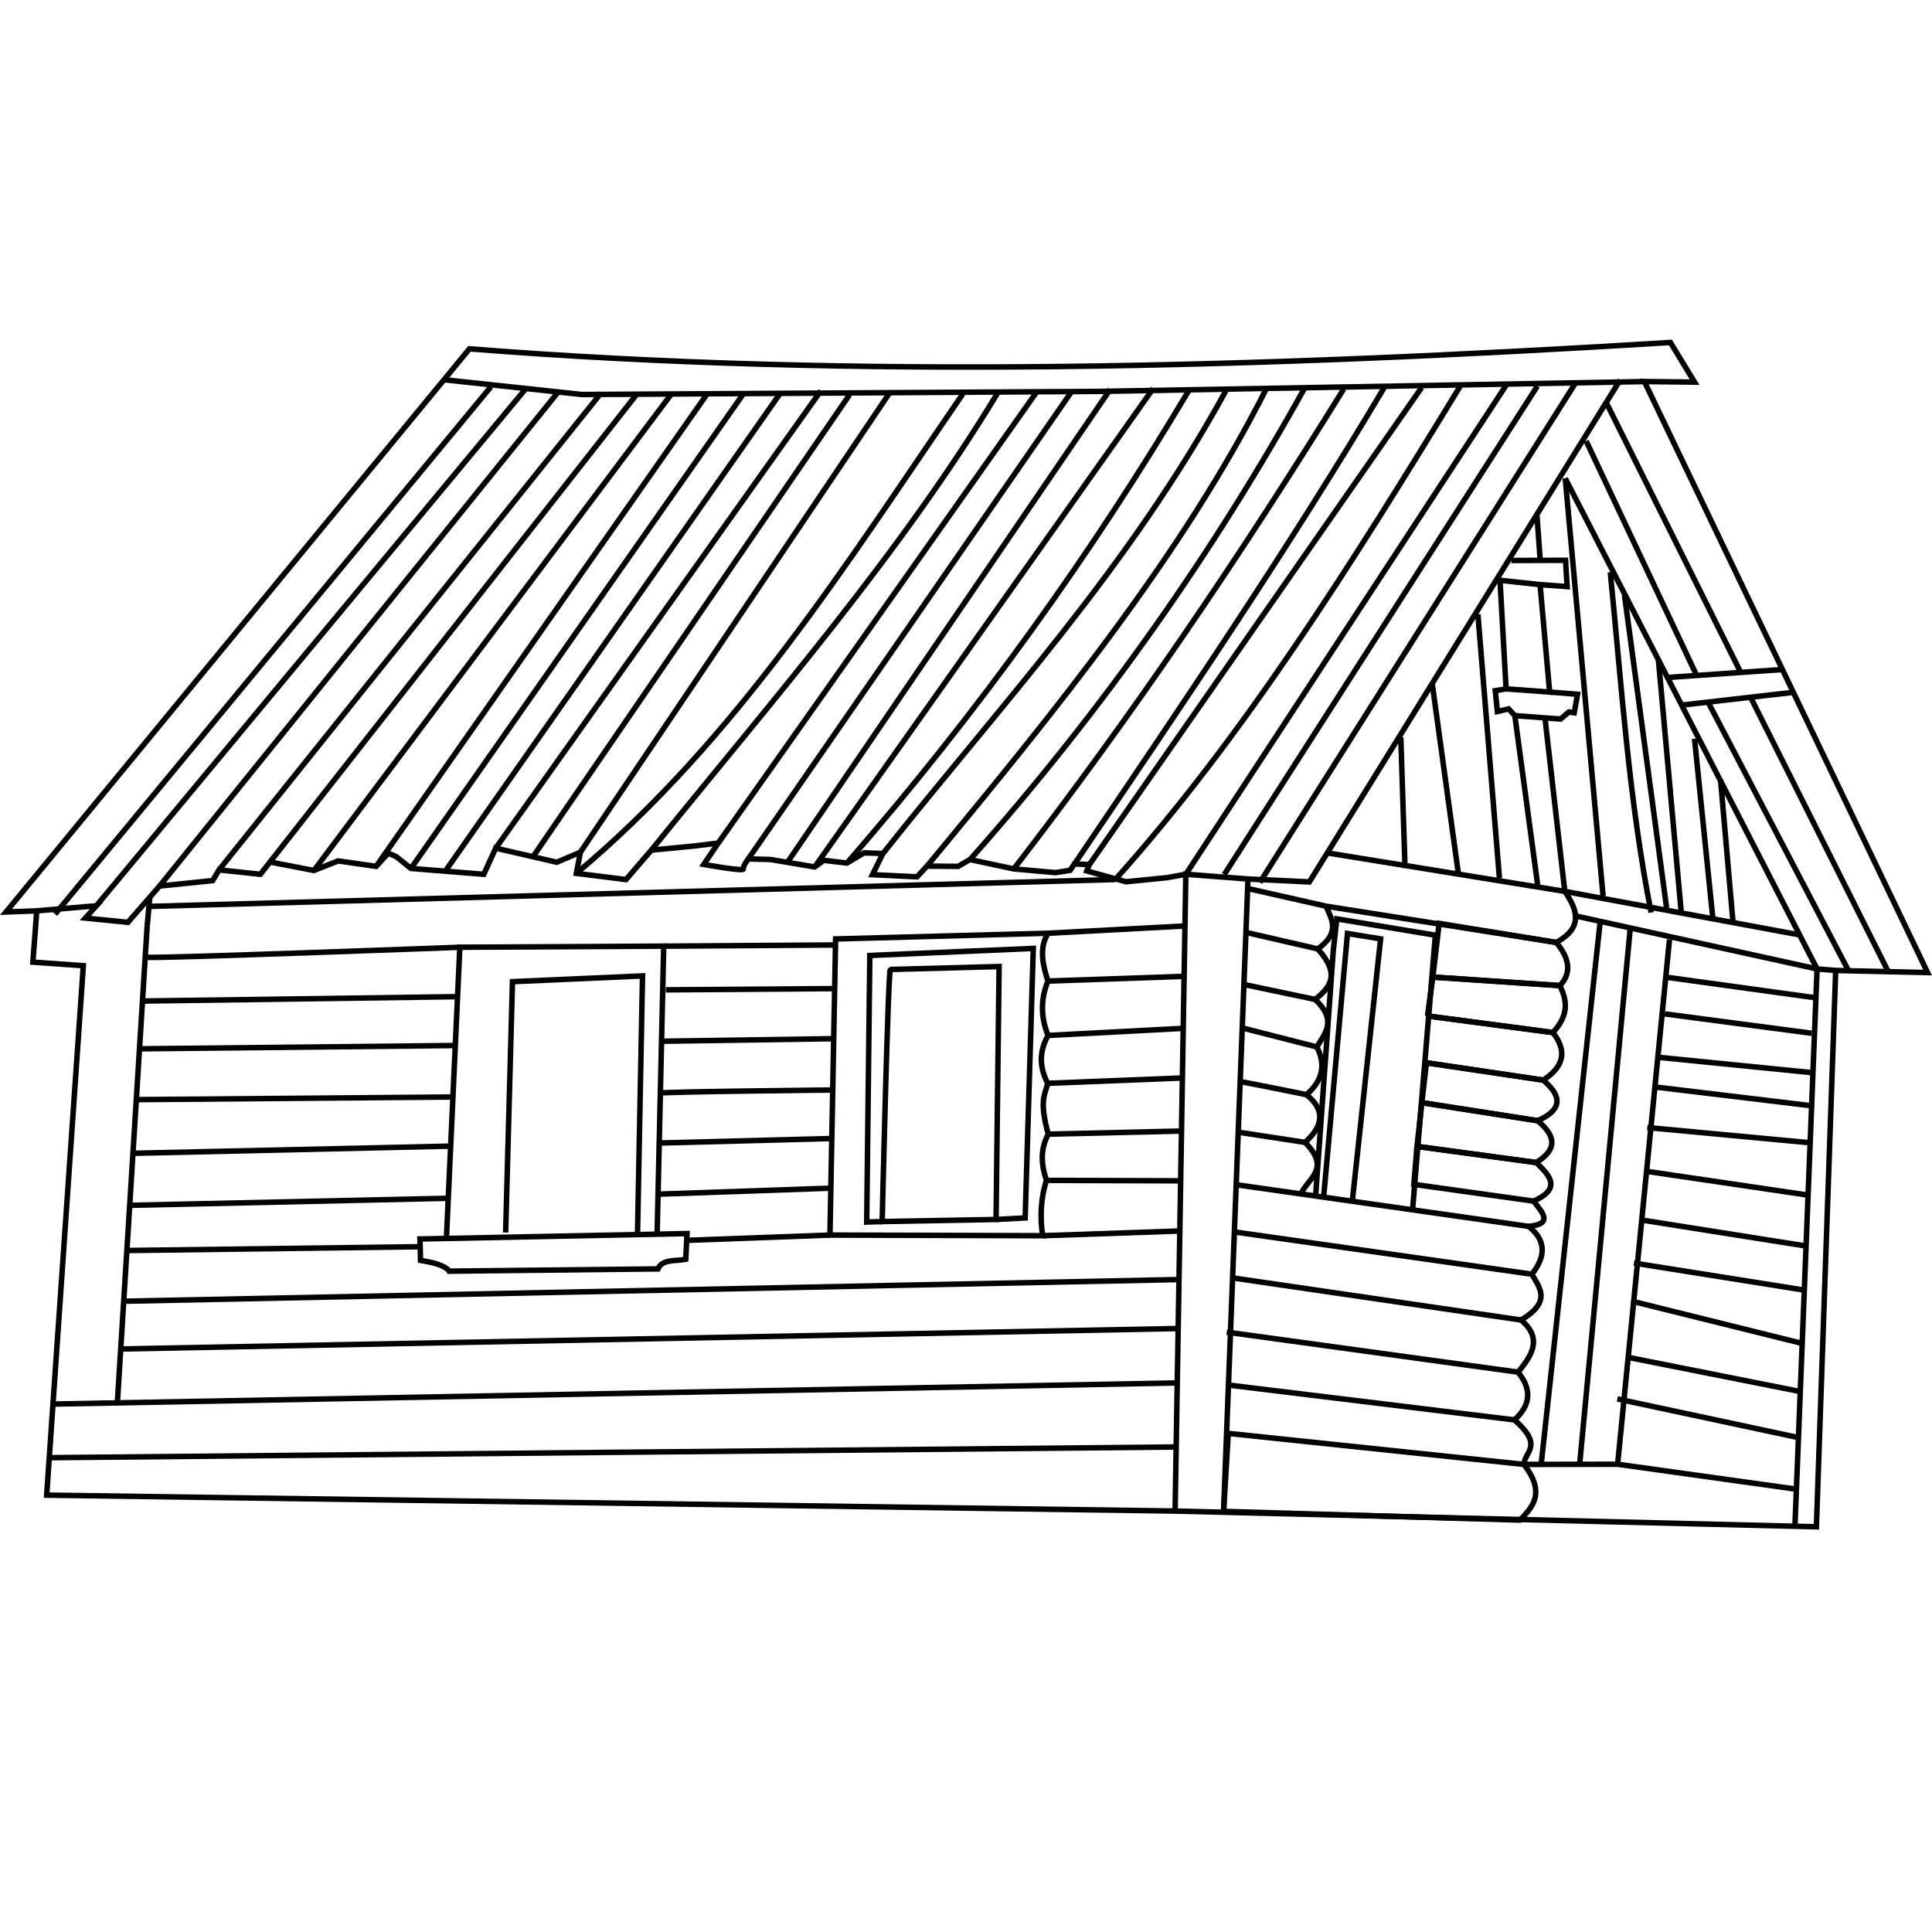 <?xml version="1.0" encoding="UTF-8" standalone="no"?>
<!-- Created with Inkscape (http://www.inkscape.org/) -->

<svg
   width="93.311mm"
   height="93.311mm"
   viewBox="0 0 93.311 93.311"
   version="1.1"
   id="svg3808"
   inkscape:version="1.1.2 (0a00cf5339, 2022-02-04, custom)"
   sodipodi:docname="domek.svg"
   xmlns:inkscape="http://www.inkscape.org/namespaces/inkscape"
   xmlns:sodipodi="http://sodipodi.sourceforge.net/DTD/sodipodi-0.dtd"
   xmlns="http://www.w3.org/2000/svg"
   xmlns:svg="http://www.w3.org/2000/svg">
  <sodipodi:namedview
     id="namedview3810"
     pagecolor="#505050"
     bordercolor="#eeeeee"
     borderopacity="1"
     inkscape:pageshadow="0"
     inkscape:pageopacity="0"
     inkscape:pagecheckerboard="0"
     inkscape:document-units="mm"
     showgrid="false"
     inkscape:zoom="1.1545455"
     inkscape:cx="287.99213"
     inkscape:cy="65.393701"
     inkscape:window-width="1890"
     inkscape:window-height="1020"
     inkscape:window-x="0"
     inkscape:window-y="0"
     inkscape:window-maximized="1"
     inkscape:current-layer="layer3"
     fit-margin-top="0"
     fit-margin-left="0"
     fit-margin-right="0"
     fit-margin-bottom="0" />
  <defs
     id="defs3805" />
  <g
     inkscape:groupmode="layer"
     id="layer3"
     inkscape:label="Warstwa 2"
     style="display:inline;opacity:1"
     transform="translate(-51.412,-130.497)">
    <path
       style="fill:none;stroke:#000000;stroke-width:0.265px;stroke-linecap:butt;stroke-linejoin:miter;stroke-opacity:1"
       d="m 53.666,202.709 1.77,-25.571 -2.436,-0.172 0.188,-2.478 -1.486,0.057 22.382,-27.2 c 18.646,1.468 38.181,0.911 58.005,-0.307 l 1.165,1.914 -2.421,-0.027 13.677,28.545 -4.438,-0.102 -0.933,26.87 -31.051,-0.762 z"
       id="path3915"
       sodipodi:nodetypes="cccccccccccccc" />
    <path
       style="fill:none;stroke:#000000;stroke-width:0.265px;stroke-linecap:butt;stroke-linejoin:miter;stroke-opacity:1"
       d="m 108.165,203.566 0.52,-30.844 3.002,0.228 -1.179,30.542"
       id="path4197" />
    <path
       style="fill:none;stroke:#000000;stroke-width:0.265px;stroke-linecap:butt;stroke-linejoin:miter;stroke-opacity:1"
       d="m 91.497,190.148 0.273,-14.302 10.262,-0.276 c -0.435,0.687 -0.271,1.49 -0.008,2.31 -0.324,0.802 -0.381,1.664 0.007,2.627 -0.457,0.814 -0.401,1.578 -0.018,2.31 -0.127,0.564 -0.422,0.811 0.027,2.457 -0.415,0.786 -0.323,1.517 -0.088,2.231 -0.279,0.891 -0.314,1.782 -0.183,2.674 z"
       id="path4199"
       sodipodi:nodetypes="cccccccccc" />
    <path
       style="fill:none;stroke:#000000;stroke-width:0.265px;stroke-linecap:butt;stroke-linejoin:miter;stroke-opacity:1"
       d="m 94.019,189.495 c 0,0 0.286,-12.175 0.395,-12.175 0.109,0 5.252,-0.141 5.252,-0.141 l -0.146,12.215 z"
       id="path5013" />
    <path
       style="fill:none;stroke:#000000;stroke-width:0.265px;stroke-linecap:butt;stroke-linejoin:miter;stroke-opacity:1"
       d="m 99.52,189.394 1.405,-0.074 0.392,-13.017 -7.895,0.341 -0.15,12.875 0.747,-0.024"
       id="path5015" />
    <path
       style="fill:none;stroke:#000000;stroke-width:0.265px;stroke-linecap:butt;stroke-linejoin:miter;stroke-opacity:1"
       d="m 102.013,182.818 6.441,-0.256"
       id="path5017" />
    <path
       style="fill:none;stroke:#000000;stroke-width:0.265px;stroke-linecap:butt;stroke-linejoin:miter;stroke-opacity:1"
       d="m 102.032,175.57 6.587,-0.35"
       id="path5019" />
    <path
       style="fill:none;stroke:#000000;stroke-width:0.265px;stroke-linecap:butt;stroke-linejoin:miter;stroke-opacity:1"
       d="m 102.024,177.88 6.57,-0.228"
       id="path5021" />
    <path
       style="fill:none;stroke:#000000;stroke-width:0.265px;stroke-linecap:butt;stroke-linejoin:miter;stroke-opacity:1"
       d="m 102.031,180.507 6.568,-0.346"
       id="path5023" />
    <path
       style="fill:none;stroke:#000000;stroke-width:0.265px;stroke-linecap:butt;stroke-linejoin:miter;stroke-opacity:1"
       d="m 102.04,185.274 6.362,-0.149"
       id="path5025" />
    <path
       style="fill:none;stroke:#000000;stroke-width:0.265px;stroke-linecap:butt;stroke-linejoin:miter;stroke-opacity:1"
       d="m 101.952,187.506 6.526,0.022"
       id="path5027" />
    <path
       style="fill:none;stroke:#000000;stroke-width:0.265px;stroke-linecap:butt;stroke-linejoin:miter;stroke-opacity:1"
       d="m 101.77,190.179 6.701,-0.231"
       id="path5029" />
    <path
       style="fill:none;stroke:#000000;stroke-width:0.265px;stroke-linecap:butt;stroke-linejoin:miter;stroke-opacity:1"
       d="m 130.832,148.926 -26.259,0.474 -25.059,0.151 -6.698,-0.718"
       id="path5031" />
    <path
       style="fill:none;stroke:#000000;stroke-width:0.265px;stroke-linecap:butt;stroke-linejoin:miter;stroke-opacity:1"
       d="m 129.659,148.852 -15.008,24.24 -2.964,-0.141"
       id="path5033" />
    <path
       style="fill:none;stroke:#000000;stroke-width:0.265px;stroke-linecap:butt;stroke-linejoin:miter;stroke-opacity:1"
       d="m 108.41,192.295 -50.909,1.046"
       id="path5035" />
    <path
       style="fill:none;stroke:#000000;stroke-width:0.265px;stroke-linecap:butt;stroke-linejoin:miter;stroke-opacity:1"
       d="m 57.082,198.221 1.438,-23.006"
       id="path5037"
       sodipodi:nodetypes="cc" />
    <path
       style="fill:none;stroke:#000000;stroke-width:0.265px;stroke-linecap:butt;stroke-linejoin:miter;stroke-opacity:1"
       d="m 53.984,198.31 c 0.094,0 54.266,-1.021 54.266,-1.021"
       id="path5039" />
    <path
       style="fill:none;stroke:#000000;stroke-width:0.265px;stroke-linecap:butt;stroke-linejoin:miter;stroke-opacity:1"
       d="M 57.301,195.648 108.414,194.659"
       id="path5041" />
    <path
       style="fill:none;stroke:#000000;stroke-width:0.265px;stroke-linecap:butt;stroke-linejoin:miter;stroke-opacity:1"
       d="m 108.18,200.383 -54.408,0.517"
       id="path5043" />
    <path
       style="fill:none;stroke:#000000;stroke-width:0.265px;stroke-linecap:butt;stroke-linejoin:miter;stroke-opacity:1"
       d="m 73.124,191.891 10.067,-0.109 c 0.201,-0.486 0.854,-0.364 1.342,-0.464 l 0.061,-1.243 -12.9,0.262 0.029,1.033 c 0.547,0.1 1.101,0.194 1.401,0.52 z"
       id="path5173"
       sodipodi:nodetypes="ccccccc" />
    <path
       style="fill:none;stroke:#000000;stroke-width:0.265px;stroke-linecap:butt;stroke-linejoin:miter;stroke-opacity:1"
       d="m 72.976,190.231 0.645,-13.985 9.847,-0.053 -0.318,13.898"
       id="path5455" />
    <path
       style="fill:none;stroke:#000000;stroke-width:0.265px;stroke-linecap:butt;stroke-linejoin:miter;stroke-opacity:1"
       d="m 82.204,190.004 0.24,-12.373 -6.281,0.278 -0.33,12.115"
       id="path5457" />
    <path
       style="fill:none;stroke:#000000;stroke-width:0.265px;stroke-linecap:butt;stroke-linejoin:miter;stroke-opacity:1"
       d="m 57.617,190.893 14.054,-0.183"
       id="path5459" />
    <path
       style="fill:none;stroke:#000000;stroke-width:0.265px;stroke-linecap:butt;stroke-linejoin:miter;stroke-opacity:1"
       d="m 57.662,188.712 15.353,-0.341"
       id="path5461" />
    <path
       style="fill:none;stroke:#000000;stroke-width:0.265px;stroke-linecap:butt;stroke-linejoin:miter;stroke-opacity:1"
       d="m 57.811,186.199 15.345,-0.347"
       id="path5463" />
    <path
       style="fill:none;stroke:#000000;stroke-width:0.265px;stroke-linecap:butt;stroke-linejoin:miter;stroke-opacity:1"
       d="m 58.048,183.606 15.205,-0.127"
       id="path5465" />
    <path
       style="fill:none;stroke:#000000;stroke-width:0.265px;stroke-linecap:butt;stroke-linejoin:miter;stroke-opacity:1"
       d="m 58.068,181.153 15.362,-0.16"
       id="path5467" />
    <path
       style="fill:none;stroke:#000000;stroke-width:0.265px;stroke-linecap:butt;stroke-linejoin:miter;stroke-opacity:1"
       d="m 58.299,178.845 15.198,-0.211"
       id="path5469" />
    <path
       style="fill:none;stroke:#000000;stroke-width:0.265px;stroke-linecap:butt;stroke-linejoin:miter;stroke-opacity:1"
       d="m 58.482,176.733 c 0.501,0.063 15.139,-0.486 15.139,-0.486"
       id="path5471" />
    <path
       style="fill:none;stroke:#000000;stroke-width:0.265px;stroke-linecap:butt;stroke-linejoin:miter;stroke-opacity:1"
       d="m 83.467,176.194 8.205,-0.056"
       id="path5473" />
    <path
       style="fill:none;stroke:#000000;stroke-width:0.265px;stroke-linecap:butt;stroke-linejoin:miter;stroke-opacity:1"
       d="m 83.57,178.304 8.036,-0.059"
       id="path5475" />
    <path
       style="fill:none;stroke:#000000;stroke-width:0.265px;stroke-linecap:butt;stroke-linejoin:miter;stroke-opacity:1"
       d="m 83.369,180.787 c 0.078,0 8.303,-0.125 8.303,-0.125"
       id="path5477" />
    <path
       style="fill:none;stroke:#000000;stroke-width:0.265px;stroke-linecap:butt;stroke-linejoin:miter;stroke-opacity:1"
       d="m 83.254,183.294 c 0.164,-0.072 8.375,-0.152 8.375,-0.152"
       id="path5479" />
    <path
       style="fill:none;stroke:#000000;stroke-width:0.265px;stroke-linecap:butt;stroke-linejoin:miter;stroke-opacity:1"
       d="m 83.276,185.702 8.329,-0.219"
       id="path5481" />
    <path
       style="fill:none;stroke:#000000;stroke-width:0.265px;stroke-linecap:butt;stroke-linejoin:miter;stroke-opacity:1"
       d="m 83.255,188.171 8.207,-0.286"
       id="path5483" />
    <path
       style="fill:none;stroke:#000000;stroke-width:0.265px;stroke-linecap:butt;stroke-linejoin:miter;stroke-opacity:1"
       d="m 84.628,190.401 6.869,-0.253"
       id="path5485" />
    <path
       style="fill:none;stroke:#000000;stroke-width:0.265px;stroke-linecap:butt;stroke-linejoin:miter;stroke-opacity:1"
       d="m 110.735,199.727 14.28,1.497"
       id="path5487" />
    <path
       style="fill:none;stroke:#000000;stroke-width:0.265px;stroke-linecap:butt;stroke-linejoin:miter;stroke-opacity:1"
       d="m 110.67,197.383 13.89,1.692"
       id="path5489" />
    <path
       style="fill:none;stroke:#000000;stroke-width:0.265px;stroke-linecap:butt;stroke-linejoin:miter;stroke-opacity:1"
       d="m 110.662,194.836 14.066,1.932"
       id="path5491" />
    <path
       style="fill:none;stroke:#000000;stroke-width:0.265px;stroke-linecap:butt;stroke-linejoin:miter;stroke-opacity:1"
       d="m 110.899,192.21 13.978,2.041"
       id="path5493" />
    <path
       style="fill:none;stroke:#000000;stroke-width:0.265px;stroke-linecap:butt;stroke-linejoin:miter;stroke-opacity:1"
       d="m 111.132,190.011 14.266,2.027"
       id="path5495" />
    <path
       style="fill:none;stroke:#000000;stroke-width:0.265px;stroke-linecap:butt;stroke-linejoin:miter;stroke-opacity:1"
       d="m 111.085,187.712 14.152,2.016"
       id="path5497" />
    <path
       style="fill:none;stroke:#000000;stroke-width:0.265px;stroke-linecap:butt;stroke-linejoin:miter;stroke-opacity:1"
       d="m 111.27,185.187 3.172,0.484"
       id="path5499" />
    <path
       style="fill:none;stroke:#000000;stroke-width:0.265px;stroke-linecap:butt;stroke-linejoin:miter;stroke-opacity:1"
       d="m 111.328,182.74 c 0.088,0 3.183,0.626 3.183,0.626"
       id="path5501" />
    <path
       style="fill:none;stroke:#000000;stroke-width:0.265px;stroke-linecap:butt;stroke-linejoin:miter;stroke-opacity:1"
       d="m 111.409,180.144 3.603,0.919"
       id="path5503" />
    <path
       style="fill:none;stroke:#000000;stroke-width:0.265px;stroke-linecap:butt;stroke-linejoin:miter;stroke-opacity:1"
       d="m 111.572,178.062 3.359,0.706"
       id="path5505" />
    <path
       style="fill:none;stroke:#000000;stroke-width:0.265px;stroke-linecap:butt;stroke-linejoin:miter;stroke-opacity:1"
       d="m 111.589,175.53 3.47,0.799"
       id="path5507" />
    <path
       style="fill:none;stroke:#000000;stroke-width:0.265px;stroke-linecap:butt;stroke-linejoin:miter;stroke-opacity:1"
       d="m 111.709,173.418 3.746,0.845"
       id="path5509" />
    <path
       style="fill:none;stroke:#000000;stroke-width:0.265px;stroke-linecap:butt;stroke-linejoin:miter;stroke-opacity:1"
       d="m 115.494,171.687 11.494,1.862"
       id="path5511" />
    <path
       style="fill:none;stroke:#000000;stroke-width:0.265px;stroke-linecap:butt;stroke-linejoin:miter;stroke-opacity:1"
       d="m 115.342,188.296 1.15,-12.714 1.6,0.261 -1.365,12.657"
       id="path5513" />
    <path
       style="fill:none;stroke:#000000;stroke-width:0.265px;stroke-linecap:butt;stroke-linejoin:miter;stroke-opacity:1"
       d="m 119.64,188.877 1.098,-13.211 -4.761,-0.79 -0.17,1.527 -0.854,11.863"
       id="path5515" />
    <path
       style="fill:none;stroke:#000000;stroke-width:0.265px;stroke-linecap:butt;stroke-linejoin:miter;stroke-opacity:1"
       d="m 115.455,174.263 c 0.284,0.646 0.696,1.278 -0.395,2.066 1.13,1.256 0.569,1.873 -0.129,2.439 1.078,1.013 0.477,1.63 0.082,2.295 0.467,0.904 0.242,1.66 -0.501,2.304 0.822,0.666 0.915,1.421 -0.069,2.304 1.242,1.253 0.182,1.715 -0.163,2.423"
       id="path5517"
       sodipodi:nodetypes="ccccccc" />
    <path
       style="fill:none;stroke:#000000;stroke-width:0.265px;stroke-linecap:butt;stroke-linejoin:miter;stroke-opacity:1"
       d="m 115.455,174.263 11.121,1.752 c 1.349,-0.746 0.998,-1.598 0.412,-2.466"
       id="path5951"
       sodipodi:nodetypes="ccc" />
    <path
       style="fill:none;stroke:#000000;stroke-width:0.265px;stroke-linecap:butt;stroke-linejoin:miter;stroke-opacity:1"
       d="m 120.305,181.827 5.64,0.837 c 0.921,-0.597 1.225,-1.33 0.47,-2.297 l -6.059,-0.802"
       id="path6081"
       sodipodi:nodetypes="cccc" />
    <path
       style="fill:none;stroke:#000000;stroke-width:0.265px;stroke-linecap:butt;stroke-linejoin:miter;stroke-opacity:1"
       d="m 120.356,179.565 0.258,-1.877 6.137,0.411 c 0.319,0.671 0.487,1.372 -0.336,2.268 l -6.059,-0.802"
       id="path6249"
       sodipodi:nodetypes="ccccc" />
    <path
       style="fill:none;stroke:#000000;stroke-width:0.265px;stroke-linecap:butt;stroke-linejoin:miter;stroke-opacity:1"
       d="m 120.614,177.689 0.305,-2.594 5.657,0.92 c 0.676,0.808 0.731,1.503 0.175,2.085 z"
       id="path6251"
       sodipodi:nodetypes="ccccc" />
    <path
       style="fill:none;stroke:#000000;stroke-width:0.265px;stroke-linecap:butt;stroke-linejoin:miter;stroke-opacity:1"
       d="m 125.237,189.728 c 0.812,0.632 0.884,1.399 0.161,2.31 0.375,0.67 0.972,1.312 -0.521,2.213 1.039,0.872 0.544,1.698 -0.149,2.517 0.719,0.878 0.57,1.633 -0.169,2.306 1.435,1.274 0.486,1.512 0.456,2.15 1.054,1.374 0.441,2.036 -0.191,2.69 l -14.315,-0.421 0.226,-3.765"
       id="path6457"
       sodipodi:nodetypes="ccccccccc" />
    <path
       style="fill:none;stroke:#000000;stroke-width:0.265px;stroke-linecap:butt;stroke-linejoin:miter;stroke-opacity:1"
       d="m 138.106,204.136 1.066,-26.84 0.899,0.072"
       id="path6891" />
    <path
       style="fill:none;stroke:#000000;stroke-width:0.265px;stroke-linecap:butt;stroke-linejoin:miter;stroke-opacity:1"
       d="m 120.083,183.753 5.593,0.871 c 1.053,-0.461 1.313,-1.08 0.269,-1.96 l -5.64,-0.837 z"
       id="path6893"
       sodipodi:nodetypes="ccccc" />
    <path
       style="fill:none;stroke:#000000;stroke-width:0.265px;stroke-linecap:butt;stroke-linejoin:miter;stroke-opacity:1"
       d="m 120.083,183.753 -0.233,2.113 5.756,0.778 c 0.836,-0.514 1.137,-1.134 0.07,-2.02 z"
       id="path7137"
       sodipodi:nodetypes="ccccc" />
    <path
       style="fill:none;stroke:#000000;stroke-width:0.265px;stroke-linecap:butt;stroke-linejoin:miter;stroke-opacity:1"
       d="m 119.85,185.866 -0.151,1.833 5.784,0.81 c 1.374,-0.618 0.775,-1.241 0.123,-1.864 l -5.756,-0.778"
       id="path7267"
       sodipodi:nodetypes="ccccc" />
    <path
       style="fill:none;stroke:#000000;stroke-width:0.265px;stroke-linecap:butt;stroke-linejoin:miter;stroke-opacity:1"
       d="m 125.483,188.509 c 0.397,0.526 0.997,1.102 -0.246,1.219"
       id="path7269"
       sodipodi:nodetypes="cc" />
    <path
       style="fill:none;stroke:#000000;stroke-width:0.265px;stroke-linecap:butt;stroke-linejoin:miter;stroke-opacity:1"
       d="m 127.403,174.712 11.77,2.584"
       id="path7441" />
    <path
       style="fill:none;stroke:#000000;stroke-width:0.265px;stroke-linecap:butt;stroke-linejoin:miter;stroke-opacity:1"
       d="m 53.187,174.488 2.881,-0.245 -0.533,0.595 2.053,0.206 1.532,-1.753 2.562,-0.263 0.309,-0.518 1.995,0.212 0.467,-0.593 2.121,0.41 1.17,-0.462 1.835,0.263 0.585,-0.636 0.384,0.164 0.711,0.572 3.519,0.283 0.575,-1.262 2.951,0.68 1.14,-0.486 -0.195,1.023 2.399,0.299 1.219,-1.419 2.098,-0.204 1.133,-0.139 -0.695,1.032 c 0,0 1.938,0.348 1.909,0.222 -0.029,-0.126 0.237,-0.488 0.237,-0.488 l 1.071,0.027 2.136,0.36 0.445,-0.319 1.112,0.131 0.834,-0.494 0.905,0.033 -0.501,1.023 2.155,0.103 0.477,-0.518 1.503,0.014 0.572,-0.329 2.113,0.45 2.013,0.181 0.714,-0.113 0.204,-0.306 0.72,0.029 -0.122,0.306 1.897,0.525 1.977,-0.198 0.906,-0.164"
       id="path7443" />
    <path
       style="fill:none;stroke:#000000;stroke-width:0.265px;stroke-linecap:butt;stroke-linejoin:miter;stroke-opacity:1"
       d="m 129.539,201.217 2.505,-25.344"
       id="path7445" />
    <path
       style="fill:none;stroke:#000000;stroke-width:0.265px;stroke-linecap:butt;stroke-linejoin:miter;stroke-opacity:1"
       d="m 125.015,201.224 4.523,-0.007"
       id="path7447" />
    <path
       style="fill:none;stroke:#000000;stroke-width:0.265px;stroke-linecap:butt;stroke-linejoin:miter;stroke-opacity:1"
       d="m 125.838,201.305 2.87,-26.392"
       id="path7449" />
    <path
       style="fill:none;stroke:#000000;stroke-width:0.265px;stroke-linecap:butt;stroke-linejoin:miter;stroke-opacity:1"
       d="m 127.702,201.261 2.442,-25.875"
       id="path7451" />
    <path
       style="fill:none;stroke:#000000;stroke-width:0.265px;stroke-linecap:butt;stroke-linejoin:miter;stroke-opacity:1"
       d="m 131.949,177.702 7.198,0.993"
       id="path7457" />
    <path
       style="fill:none;stroke:#000000;stroke-width:0.265px;stroke-linecap:butt;stroke-linejoin:miter;stroke-opacity:1"
       d="m 131.816,179.466 7.096,0.936"
       id="path7459" />
    <path
       style="fill:none;stroke:#000000;stroke-width:0.265px;stroke-linecap:butt;stroke-linejoin:miter;stroke-opacity:1"
       d="m 131.502,181.561 7.371,0.737"
       id="path7461" />
    <path
       style="fill:none;stroke:#000000;stroke-width:0.265px;stroke-linecap:butt;stroke-linejoin:miter;stroke-opacity:1"
       d="m 131.399,183.002 7.503,0.901"
       id="path7463" />
    <path
       style="fill:none;stroke:#000000;stroke-width:0.265px;stroke-linecap:butt;stroke-linejoin:miter;stroke-opacity:1"
       d="m 130.972,184.955 7.866,0.736"
       id="path7465" />
    <path
       style="fill:none;stroke:#000000;stroke-width:0.265px;stroke-linecap:butt;stroke-linejoin:miter;stroke-opacity:1"
       d="m 130.97,187.074 7.709,1.136"
       id="path7467" />
    <path
       style="fill:none;stroke:#000000;stroke-width:0.265px;stroke-linecap:butt;stroke-linejoin:miter;stroke-opacity:1"
       d="m 130.83,189.442 7.722,1.222"
       id="path7469" />
    <path
       style="fill:none;stroke:#000000;stroke-width:0.265px;stroke-linecap:butt;stroke-linejoin:miter;stroke-opacity:1"
       d="m 130.327,191.5 8.237,1.308"
       id="path7471" />
    <path
       style="fill:none;stroke:#000000;stroke-width:0.265px;stroke-linecap:butt;stroke-linejoin:miter;stroke-opacity:1"
       d="m 130.201,193.334 8.18,2.03"
       id="path7473" />
    <path
       style="fill:none;stroke:#000000;stroke-width:0.265px;stroke-linecap:butt;stroke-linejoin:miter;stroke-opacity:1"
       d="m 129.989,196.043 8.313,1.651"
       id="path7475" />
    <path
       style="fill:none;stroke:#000000;stroke-width:0.265px;stroke-linecap:butt;stroke-linejoin:miter;stroke-opacity:1"
       d="m 129.527,198.062 8.683,1.855"
       id="path7477" />
    <path
       style="fill:none;stroke:#000000;stroke-width:0.265px;stroke-linecap:butt;stroke-linejoin:miter;stroke-opacity:1"
       d="m 129.539,201.217 8.593,1.199"
       id="path7479" />
    <path
       style="fill:none;stroke:#000000;stroke-width:0.265px;stroke-linecap:butt;stroke-linejoin:miter;stroke-opacity:1"
       d="m 112.26,173.118 15.279,-24.177"
       id="path7594" />
    <path
       style="fill:none;stroke:#000000;stroke-width:0.265px;stroke-linecap:butt;stroke-linejoin:miter;stroke-opacity:1"
       d="M 110.541,172.735 125.662,149.146"
       id="path7596" />
    <path
       style="fill:none;stroke:#000000;stroke-width:0.265px;stroke-linecap:butt;stroke-linejoin:miter;stroke-opacity:1"
       d="M 108.685,172.723 124.224,148.997"
       id="path7598" />
    <path
       style="fill:none;stroke:#000000;stroke-width:0.265px;stroke-linecap:butt;stroke-linejoin:miter;stroke-opacity:1"
       d="m 105.279,172.976 c 6.17,-6.878 11.446,-15.281 16.648,-23.812"
       id="path7600"
       sodipodi:nodetypes="cc" />
    <path
       style="fill:none;stroke:#000000;stroke-width:0.265px;stroke-linecap:butt;stroke-linejoin:miter;stroke-opacity:1"
       d="M 54.073,174.645 75.119,149.179"
       id="path7799" />
    <path
       style="fill:none;stroke:#000000;stroke-width:0.265px;stroke-linecap:butt;stroke-linejoin:miter;stroke-opacity:1"
       d="M 56.069,174.243 76.87,149.191"
       id="path7891" />
    <path
       style="fill:none;stroke:#000000;stroke-width:0.265px;stroke-linecap:butt;stroke-linejoin:miter;stroke-opacity:1"
       d="M 59.121,173.291 78.406,149.385"
       id="path7893" />
    <path
       style="fill:none;stroke:#000000;stroke-width:0.265px;stroke-linecap:butt;stroke-linejoin:miter;stroke-opacity:1"
       d="M 61.992,172.51 80.444,149.476"
       id="path7895" />
    <path
       style="fill:none;stroke:#000000;stroke-width:0.265px;stroke-linecap:butt;stroke-linejoin:miter;stroke-opacity:1"
       d="M 64.454,172.128 82.191,149.504"
       id="path7897" />
    <path
       style="fill:none;stroke:#000000;stroke-width:0.265px;stroke-linecap:butt;stroke-linejoin:miter;stroke-opacity:1"
       d="M 66.575,172.539 83.83,149.537"
       id="path7899" />
    <path
       style="fill:none;stroke:#000000;stroke-width:0.265px;stroke-linecap:butt;stroke-linejoin:miter;stroke-opacity:1"
       d="M 69.58,172.34 85.621,149.444"
       id="path7901" />
    <path
       style="fill:none;stroke:#000000;stroke-width:0.265px;stroke-linecap:butt;stroke-linejoin:miter;stroke-opacity:1"
       d="m 71.26,172.44 16.046,-22.91"
       id="path7903" />
    <path
       style="fill:none;stroke:#000000;stroke-width:0.265px;stroke-linecap:butt;stroke-linejoin:miter;stroke-opacity:1"
       d="M 75.354,171.461 91.059,149.368"
       id="path7905" />
    <path
       style="fill:none;stroke:#000000;stroke-width:0.265px;stroke-linecap:butt;stroke-linejoin:miter;stroke-opacity:1"
       d="M 72.967,172.502 89.111,149.472"
       id="path7907" />
    <path
       style="fill:none;stroke:#000000;stroke-width:0.265px;stroke-linecap:butt;stroke-linejoin:miter;stroke-opacity:1"
       d="M 92.436,149.573 77.189,171.825"
       id="path7909" />
    <path
       style="fill:none;stroke:#000000;stroke-width:0.265px;stroke-linecap:butt;stroke-linejoin:miter;stroke-opacity:1"
       d="m 120.071,149.218 -16.044,23.036"
       id="path7911" />
    <path
       style="fill:none;stroke:#000000;stroke-width:0.265px;stroke-linecap:butt;stroke-linejoin:miter;stroke-opacity:1"
       d="m 124.153,163.768 -0.294,-5.243 1.935,0.209 0.462,5.188 z"
       id="path7913" />
    <path
       style="fill:none;stroke:#000000;stroke-width:0.265px;stroke-linecap:butt;stroke-linejoin:miter;stroke-opacity:1"
       d="m 124.153,163.768 -0.523,0.088 0.102,1.005 0.543,-0.127 0.3,0.325 2.209,0.167 0.399,-0.342 0.26,0.038 0.16,-0.893 -1.347,-0.107"
       id="path7915" />
    <path
       style="fill:none;stroke:#000000;stroke-width:0.265px;stroke-linecap:butt;stroke-linejoin:miter;stroke-opacity:1"
       d="m 125.794,158.733 1.307,0.096 -0.077,-1.272 -2.618,0.01"
       id="path7917" />
    <path
       style="fill:none;stroke:#000000;stroke-width:0.265px;stroke-linecap:butt;stroke-linejoin:miter;stroke-opacity:1"
       d="m 127.009,153.599 12.164,23.696"
       id="path8214" />
    <path
       style="fill:none;stroke:#000000;stroke-width:0.265px;stroke-linecap:butt;stroke-linejoin:miter;stroke-opacity:1"
       d="m 90.759,172.37 16.352,-23.115"
       id="path8216" />
    <path
       style="fill:none;stroke:#000000;stroke-width:0.265px;stroke-linecap:butt;stroke-linejoin:miter;stroke-opacity:1"
       d="m 92.316,172.182 c 6.339,-7.277 11.807,-14.918 16.538,-22.867"
       id="path8218"
       sodipodi:nodetypes="cc" />
    <path
       style="fill:none;stroke:#000000;stroke-width:0.265px;stroke-linecap:butt;stroke-linejoin:miter;stroke-opacity:1"
       d="m 94.055,171.721 c 5.705,-7.19 11.853,-13.756 16.562,-22.345"
       id="path8310"
       sodipodi:nodetypes="cc" />
    <path
       style="fill:none;stroke:#000000;stroke-width:0.265px;stroke-linecap:butt;stroke-linejoin:miter;stroke-opacity:1"
       d="m 96.186,172.328 c 6.241,-7.54 12.38,-15.101 16.403,-23.09"
       id="path8402"
       sodipodi:nodetypes="cc" />
    <path
       style="fill:none;stroke:#000000;stroke-width:0.265px;stroke-linecap:butt;stroke-linejoin:miter;stroke-opacity:1"
       d="m 98.262,172.013 c 6.405,-7.213 11.747,-14.823 16.164,-22.779"
       id="path8532"
       sodipodi:nodetypes="cc" />
    <path
       style="fill:none;stroke:#000000;stroke-width:0.265px;stroke-linecap:butt;stroke-linejoin:miter;stroke-opacity:1"
       d="m 116.31,149.284 c -4.99,8.06 -10.256,15.835 -15.935,23.179"
       id="path8662"
       sodipodi:nodetypes="cc" />
    <path
       style="fill:none;stroke:#000000;stroke-width:0.265px;stroke-linecap:butt;stroke-linejoin:miter;stroke-opacity:1"
       d="m 103.306,172.225 c 5.252,-7.751 10.509,-15.504 15.016,-23.106"
       id="path8792"
       sodipodi:nodetypes="cc" />
    <path
       style="fill:none;stroke:#000000;stroke-width:0.265px;stroke-linecap:butt;stroke-linejoin:miter;stroke-opacity:1"
       d="M 79.445,171.654 94.378,149.47"
       id="path9002" />
    <path
       style="fill:none;stroke:#000000;stroke-width:0.265px;stroke-linecap:butt;stroke-linejoin:miter;stroke-opacity:1"
       d="m 97.914,149.521 c -5.621,8.2 -10.912,16.663 -18.665,23.157"
       id="path9004"
       sodipodi:nodetypes="cc" />
    <path
       style="fill:none;stroke:#000000;stroke-width:0.265px;stroke-linecap:butt;stroke-linejoin:miter;stroke-opacity:1"
       d="m 99.627,149.426 c -4.737,7.837 -10.913,14.895 -16.758,22.132"
       id="path9134"
       sodipodi:nodetypes="cc" />
    <path
       style="fill:none;stroke:#000000;stroke-width:0.265px;stroke-linecap:butt;stroke-linejoin:miter;stroke-opacity:1"
       d="M 103.201,149.361 87.552,171.982"
       id="path9342" />
    <path
       style="fill:none;stroke:#000000;stroke-width:0.265px;stroke-linecap:butt;stroke-linejoin:miter;stroke-opacity:1"
       d="M 105.03,149.304 89.477,172.097"
       id="path9344" />
    <path
       style="fill:none;stroke:#000000;stroke-width:0.265px;stroke-linecap:butt;stroke-linejoin:miter;stroke-opacity:1"
       d="M 86.1,171.216 101.467,149.447"
       id="path9346" />
    <path
       style="fill:none;stroke:#000000;stroke-width:0.265px;stroke-linecap:butt;stroke-linejoin:miter;stroke-opacity:1"
       d="m 58.52,175.215 0.125,-1.346"
       id="path9348" />
    <path
       style="fill:none;stroke:#000000;stroke-width:0.265px;stroke-linecap:butt;stroke-linejoin:miter;stroke-opacity:1"
       d="m 105.279,172.976 -46.782,1.302"
       id="path9350" />
    <path
       style="fill:none;stroke:#000000;stroke-width:0.265px;stroke-linecap:butt;stroke-linejoin:miter;stroke-opacity:1"
       d="m 131.949,163.218 5.505,-0.382"
       id="path9352" />
    <path
       style="fill:none;stroke:#000000;stroke-width:0.265px;stroke-linecap:butt;stroke-linejoin:miter;stroke-opacity:1"
       d="m 132.572,164.559 5.424,-0.621"
       id="path9354" />
    <path
       style="fill:none;stroke:#000000;stroke-width:0.265px;stroke-linecap:butt;stroke-linejoin:miter;stroke-opacity:1"
       d="m 128.018,151.795 5.347,11.344"
       id="path9356" />
    <path
       style="fill:none;stroke:#000000;stroke-width:0.265px;stroke-linecap:butt;stroke-linejoin:miter;stroke-opacity:1"
       d="m 135.492,162.99 -6.529,-13.104"
       id="path9358" />
    <path
       style="fill:none;stroke:#000000;stroke-width:0.265px;stroke-linecap:butt;stroke-linejoin:miter;stroke-opacity:1"
       d="m 133.886,164.364 6.794,12.996"
       id="path9360" />
    <path
       style="fill:none;stroke:#000000;stroke-width:0.265px;stroke-linecap:butt;stroke-linejoin:miter;stroke-opacity:1"
       d="m 142.641,177.49 -6.7,-13.357"
       id="path9362" />
    <path
       style="fill:none;stroke:#000000;stroke-width:0.265px;stroke-linecap:butt;stroke-linejoin:miter;stroke-opacity:1"
       d="m 119.068,166.103 0.204,6.316"
       id="path9364" />
    <path
       style="fill:none;stroke:#000000;stroke-width:0.265px;stroke-linecap:butt;stroke-linejoin:miter;stroke-opacity:1"
       d="m 121.851,172.712 -1.261,-9.157"
       id="path9366" />
    <path
       style="fill:none;stroke:#000000;stroke-width:0.265px;stroke-linecap:butt;stroke-linejoin:miter;stroke-opacity:1"
       d="m 123.831,172.907 -1.04,-12.745"
       id="path9368" />
    <path
       style="fill:none;stroke:#000000;stroke-width:0.265px;stroke-linecap:butt;stroke-linejoin:miter;stroke-opacity:1"
       d="m 129.185,158.134 c 0.546,5.479 0.893,10.958 1.973,16.437"
       id="path9370"
       sodipodi:nodetypes="cc" />
    <path
       style="fill:none;stroke:#000000;stroke-width:0.265px;stroke-linecap:butt;stroke-linejoin:miter;stroke-opacity:1"
       d="m 131.906,174.35 -2.034,-15.1"
       id="path9500" />
    <path
       style="fill:none;stroke:#000000;stroke-width:0.265px;stroke-linecap:butt;stroke-linejoin:miter;stroke-opacity:1"
       d="M 125.677,173.232 124.575,165.058"
       id="path9502" />
    <path
       style="fill:none;stroke:#000000;stroke-width:0.265px;stroke-linecap:butt;stroke-linejoin:miter;stroke-opacity:1"
       d="m 138.339,175.653 -11.351,-2.104"
       id="path9504" />
    <path
       style="fill:none;stroke:#000000;stroke-width:0.265px;stroke-linecap:butt;stroke-linejoin:miter;stroke-opacity:1"
       d="m 133.253,166.177 0.879,8.616"
       id="path9506" />
    <path
       style="fill:none;stroke:#000000;stroke-width:0.265px;stroke-linecap:butt;stroke-linejoin:miter;stroke-opacity:1"
       d="m 132.609,174.526 -1.102,-12.188"
       id="path9508" />
    <path
       style="fill:none;stroke:#000000;stroke-width:0.265px;stroke-linecap:butt;stroke-linejoin:miter;stroke-opacity:1"
       d="m 135.109,174.996 -0.6,-6.846"
       id="path9510" />
    <path
       style="fill:none;stroke:#000000;stroke-width:0.265px;stroke-linecap:butt;stroke-linejoin:miter;stroke-opacity:1"
       d="m 127.009,153.599 1.828,20.176"
       id="path9512"
       sodipodi:nodetypes="cc" />
    <path
       style="fill:none;stroke:#000000;stroke-width:0.265px;stroke-linecap:butt;stroke-linejoin:miter;stroke-opacity:1"
       d="m 126.988,173.549 -0.967,-8.457"
       id="path9606" />
    <path
       style="fill:none;stroke:#000000;stroke-width:0.265px;stroke-linecap:butt;stroke-linejoin:miter;stroke-opacity:1"
       d="m 125.639,155.339 0.157,2.156"
       id="path9608" />
  </g>
</svg>
